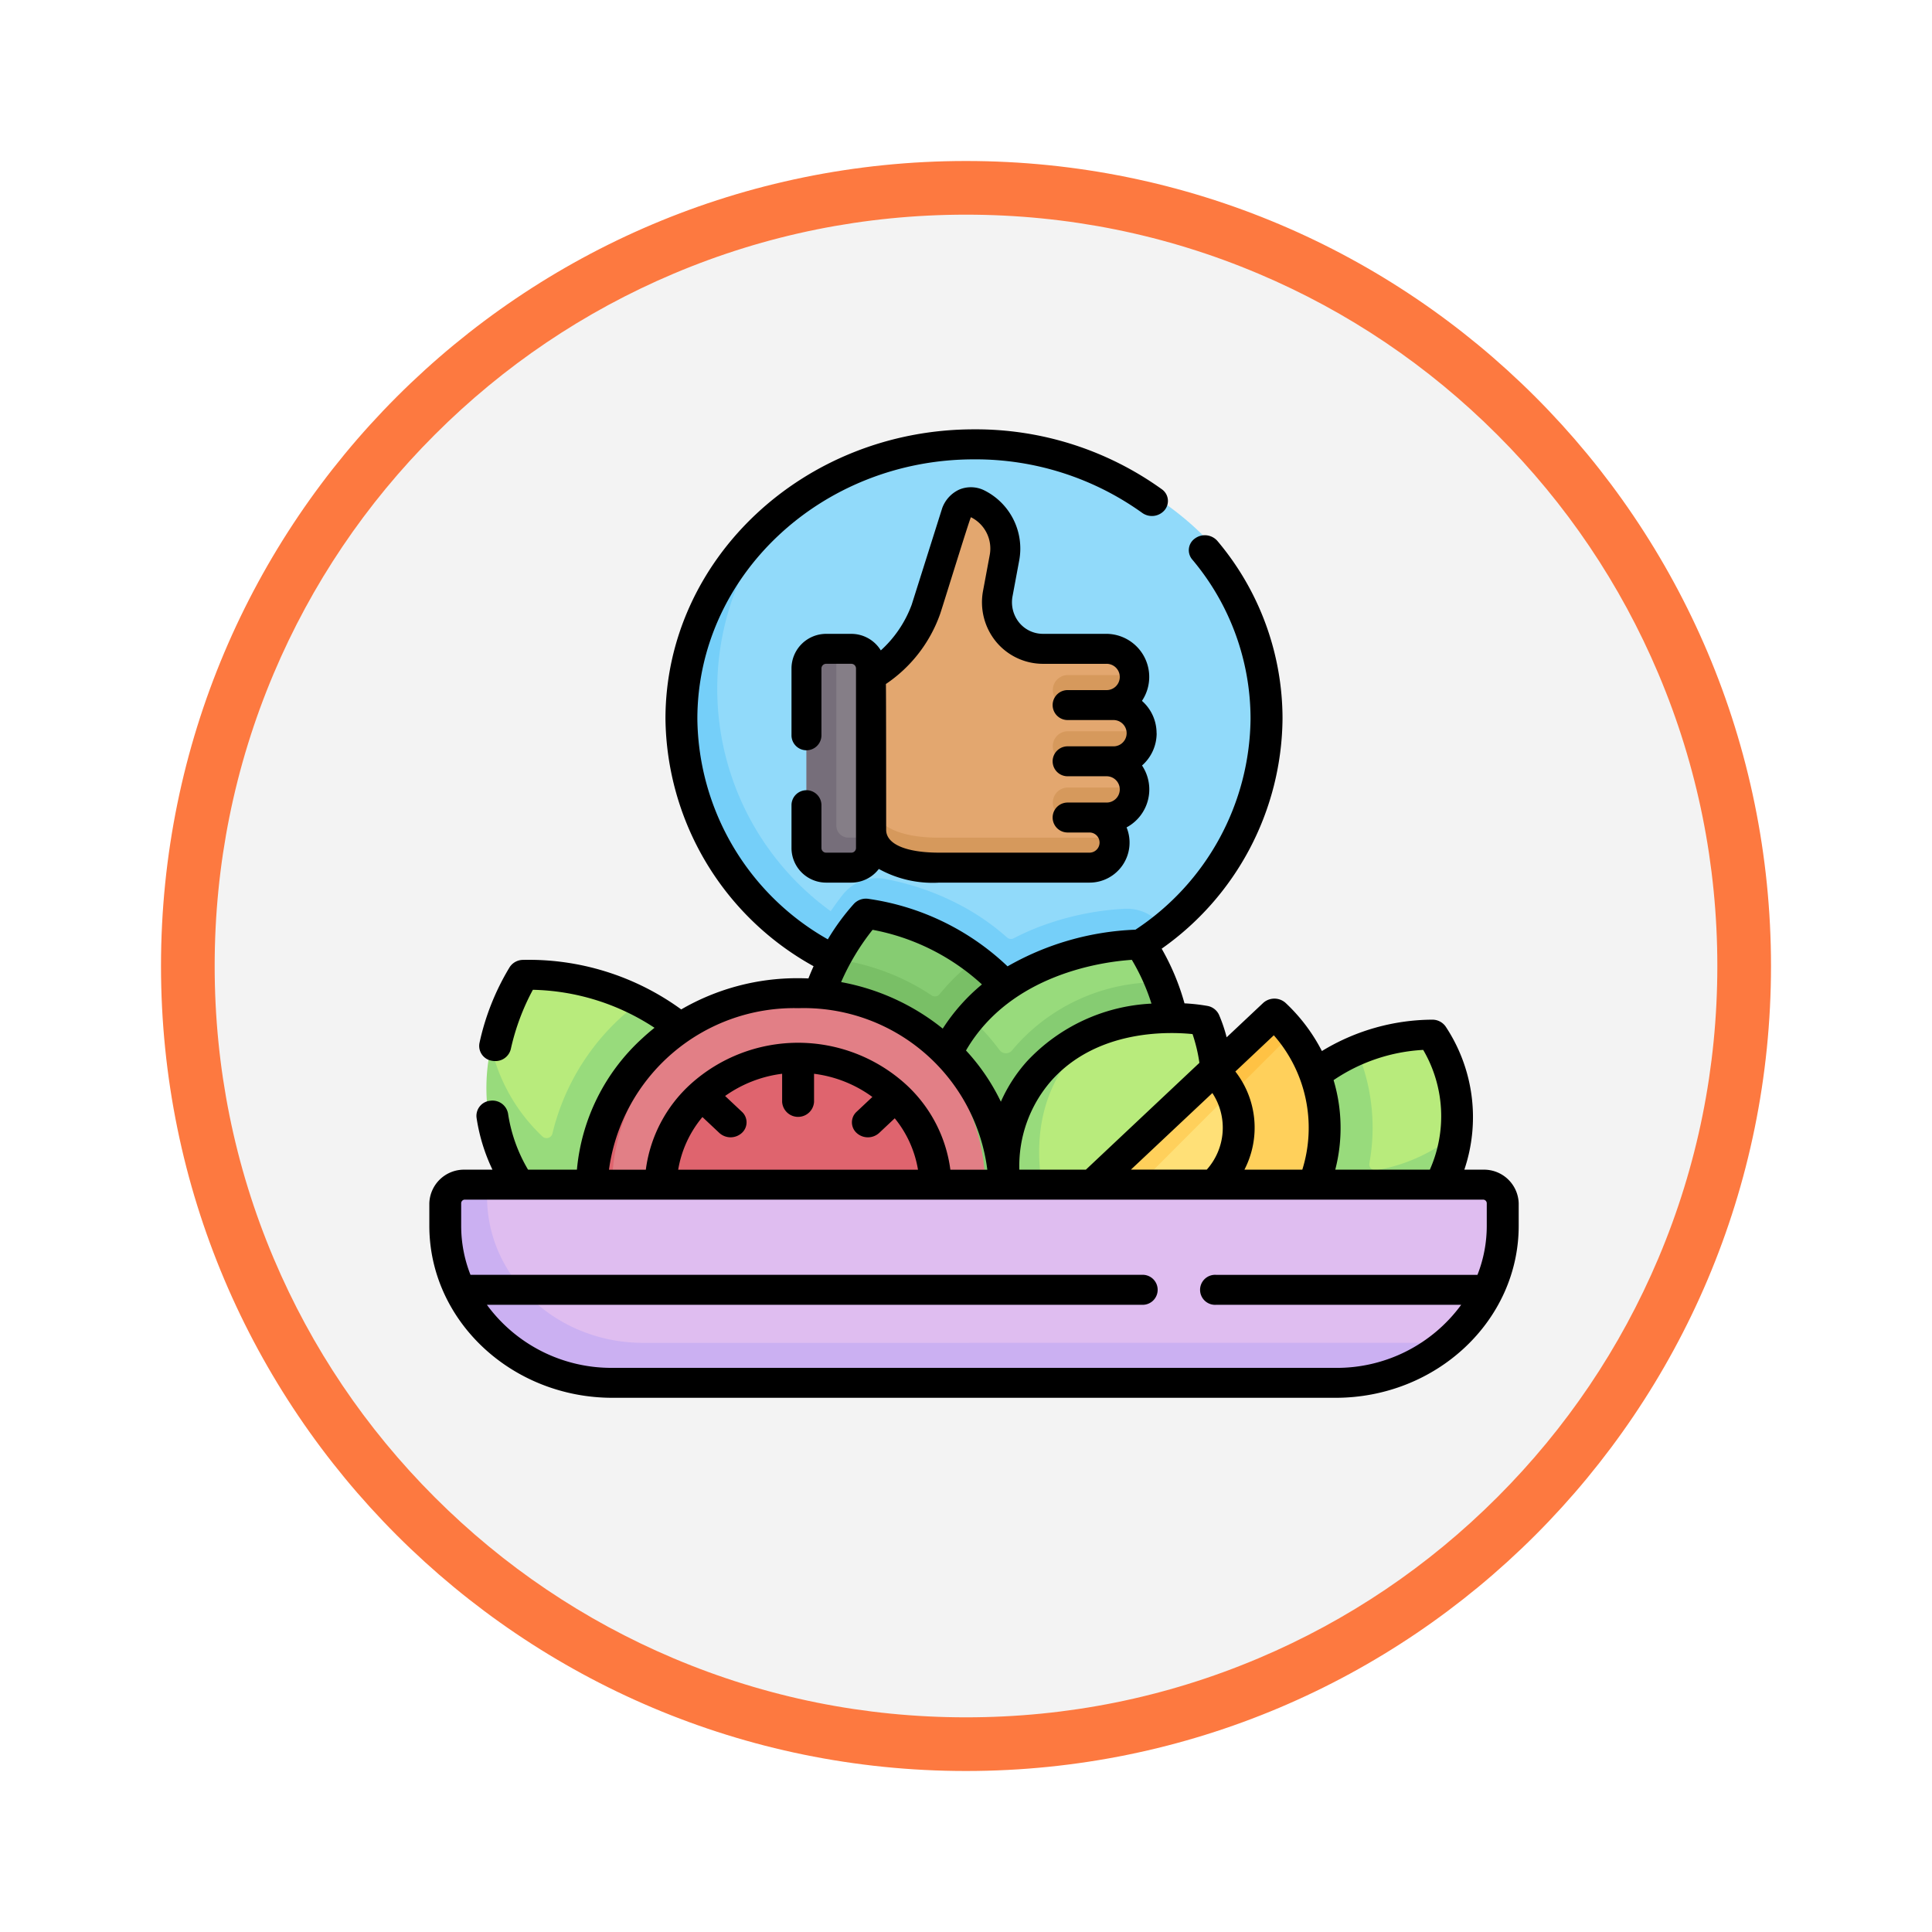 <svg xmlns="http://www.w3.org/2000/svg" xmlns:xlink="http://www.w3.org/1999/xlink" width="108" height="108" viewBox="0 0 108 108">
  <defs>
    <filter id="Trazado_982550" x="0" y="0" width="108" height="108" filterUnits="userSpaceOnUse">
      <feOffset dy="3" input="SourceAlpha"/>
      <feGaussianBlur stdDeviation="3" result="blur"/>
      <feFlood flood-opacity="0.161"/>
      <feComposite operator="in" in2="blur"/>
      <feComposite in="SourceGraphic"/>
    </filter>
  </defs>
  <g id="Grupo_1157252" data-name="Grupo 1157252" transform="translate(-201 -3103)">
    <g id="Grupo_1151784" data-name="Grupo 1151784" transform="translate(0 -1682)">
      <g id="Grupo_1150789" data-name="Grupo 1150789" transform="translate(0 3180)">
        <g transform="matrix(1, 0, 0, 1, 201, 1605)" filter="url(#Trazado_982550)">
          <g id="Trazado_982550-2" data-name="Trazado 982550" transform="translate(9 6)" fill="#f3f3f3">
            <path d="M 45 88.5 C 39.127 88.5 33.43 87.35 28.068 85.082 C 22.889 82.891 18.236 79.755 14.241 75.759 C 10.245 71.764 7.109 67.111 4.918 61.932 C 2.65 56.57 1.5 50.873 1.5 45 C 1.5 39.127 2.65 33.43 4.918 28.068 C 7.109 22.889 10.245 18.236 14.241 14.241 C 18.236 10.245 22.889 7.109 28.068 4.918 C 33.43 2.65 39.127 1.5 45 1.5 C 50.873 1.5 56.57 2.65 61.932 4.918 C 67.111 7.109 71.764 10.245 75.759 14.241 C 79.755 18.236 82.891 22.889 85.082 28.068 C 87.35 33.43 88.5 39.127 88.5 45 C 88.5 50.873 87.35 56.57 85.082 61.932 C 82.891 67.111 79.755 71.764 75.759 75.759 C 71.764 79.755 67.111 82.891 61.932 85.082 C 56.57 87.35 50.873 88.5 45 88.5 Z" stroke="none"/>
            <path d="M 45 3 C 39.329 3 33.829 4.11 28.653 6.299 C 23.652 8.415 19.16 11.443 15.302 15.302 C 11.443 19.16 8.415 23.652 6.299 28.653 C 4.11 33.829 3 39.329 3 45 C 3 50.671 4.11 56.171 6.299 61.347 C 8.415 66.348 11.443 70.84 15.302 74.698 C 19.16 78.557 23.652 81.585 28.653 83.701 C 33.829 85.89 39.329 87 45 87 C 50.671 87 56.171 85.89 61.347 83.701 C 66.348 81.585 70.84 78.557 74.698 74.698 C 78.557 70.84 81.585 66.348 83.701 61.347 C 85.89 56.171 87 50.671 87 45 C 87 39.329 85.89 33.829 83.701 28.653 C 81.585 23.652 78.557 19.16 74.698 15.302 C 70.84 11.443 66.348 8.415 61.347 6.299 C 56.171 4.11 50.671 3 45 3 M 45 0 C 69.853 0 90 20.147 90 45 C 90 69.853 69.853 90 45 90 C 20.147 90 0 69.853 0 45 C 0 20.147 20.147 0 45 0 Z" stroke="none" fill="#fd7940"/>
          </g>
        </g>
      </g>
    </g>
    <g id="seguridad-alimenticia" transform="translate(225 3113.5)">
      <g id="Grupo_1157250" data-name="Grupo 1157250" transform="translate(0.837 14.337)">
        <path id="Trazado_990251" data-name="Trazado 990251" d="M156.894,36.348c0-8.477-7.724-15.348-17.251-15.348a18.234,18.234,0,0,0-12.713,4.973s-.242.3-.382.443a13.856,13.856,0,0,0-3.6,9.932c0,8.477,7.165,14.724,16.693,14.724a17.308,17.308,0,0,0,10.618-3.113,2.982,2.982,0,0,1,.945-.221A14.622,14.622,0,0,0,156.894,36.348Z" transform="translate(-110.063 -21)" fill="#91dafa"/>
        <path id="Trazado_990252" data-name="Trazado 990252" d="M143.583,87.615A15.349,15.349,0,0,1,122.559,65.35,15.351,15.351,0,0,0,142.806,87.4a3.141,3.141,0,0,1,.777.214Z" transform="translate(-104.584 -60.399)" fill="#75cff9"/>
        <path id="Trazado_990253" data-name="Trazado 990253" d="M194.329,240.774A15.351,15.351,0,0,1,175,241.787a15.624,15.624,0,0,1,1.639-2.572,2.442,2.442,0,0,1,1.919-.925,2.416,2.416,0,0,1,.421.037,14.822,14.822,0,0,1,4.722,1.739,13.049,13.049,0,0,1,2.12,1.534.336.336,0,0,0,.38.047,13.706,13.706,0,0,1,1.321-.6,15.759,15.759,0,0,1,4.912-1.05l.1,0A2.47,2.47,0,0,1,194.329,240.774Z" transform="translate(-154.367 -214.035)" fill="#75cff9"/>
        <g id="Grupo_1157249" data-name="Grupo 1157249" transform="translate(20.242 3.237)">
          <path id="Trazado_990254" data-name="Trazado 990254" d="M219.443,62.915c0-.036.061-.108.061-.108a1.572,1.572,0,0,0-1.568-1.466h-.41A1.5,1.5,0,0,0,219,59.759c0-.036.1-.1.1-.1a1.572,1.572,0,0,0-1.568-1.466h-3.515a2.588,2.588,0,0,1-2.54-3.1l.371-1.991a2.787,2.787,0,0,0-1.5-3.012.85.85,0,0,0-1.181.494L207.446,56a6.865,6.865,0,0,1-3.069,3.684l.015,8.327c0,1.167,1.1,2.126,3.8,2.126h8.4c.773,0,1.252-.331,1.252-1.1a.78.78,0,0,1,.122-.277,1.4,1.4,0,0,0-1.374-1.126l.823-.117a1.432,1.432,0,0,0,1.539-1.433c0-.035.137-.127.137-.127a1.572,1.572,0,0,0-1.568-1.466l.328-.1C218.722,64.385,219.443,62.915,219.443,62.915Z" transform="translate(-200.771 -50.002)" fill="#e3a76f"/>
          <path id="Trazado_990255" data-name="Trazado 990255" d="M218.113,201.457a1.4,1.4,0,0,1-1.4,1.4h-8.4c-2.706,0-3.8-.945-3.8-2.113V199.07c0,1.168,1.1,2.113,3.8,2.113h9.773A1.387,1.387,0,0,1,218.113,201.457Z" transform="translate(-200.889 -182.43)" fill="#d6995c"/>
          <path id="Trazado_990256" data-name="Trazado 990256" d="M173.239,124.572a1.1,1.1,0,0,1,1.1-1.1l.446-.059h.945a1.1,1.1,0,0,1,1.1,1.1v9.46l-.185.345a1.1,1.1,0,0,1-1.1,1.1l-1.13-.009a1.1,1.1,0,0,1-1.1-1.1Z" transform="translate(-173.109 -115.22)" fill="#857e87"/>
          <path id="Trazado_990257" data-name="Trazado 990257" d="M175.788,133.974v.576a1.1,1.1,0,0,1-1.1,1.1h-1.521a1.1,1.1,0,0,1-1.1-1.1V124.514a1.1,1.1,0,0,1,1.1-1.1h.576V133.3a.67.67,0,0,0,.67.67Z" transform="translate(-172.07 -115.221)" fill="#766e7a"/>
          <g id="Grupo_1157248" data-name="Grupo 1157248" transform="translate(13.773 9.661)">
            <path id="Trazado_990258" data-name="Trazado 990258" d="M300.01,192.879c0,.035,0,.07,0,.106a1.572,1.572,0,0,1-1.572,1.572H296.3a.838.838,0,0,1-.838-.838h0a.838.838,0,0,1,.838-.838Z" transform="translate(-295.46 -186.591)" fill="#d6995c"/>
            <path id="Trazado_990259" data-name="Trazado 990259" d="M295.46,137.389h0a.838.838,0,0,1,.838-.838h3.712c0,.035,0,.07,0,.106a1.571,1.571,0,0,1-1.572,1.572H296.3A.838.838,0,0,1,295.46,137.389Z" transform="translate(-295.46 -136.549)" fill="#d6995c"/>
            <path id="Trazado_990260" data-name="Trazado 990260" d="M295.706,166.141a.838.838,0,0,1,.593-1.431h4.122c0,.035,0,.07,0,.106a1.571,1.571,0,0,1-1.532,1.571H296.3A.836.836,0,0,1,295.706,166.141Z" transform="translate(-295.46 -161.567)" fill="#d6995c"/>
          </g>
        </g>
        <path id="Trazado_990261" data-name="Trazado 990261" d="M182.95,256.3a.445.445,0,0,0-.425.161,13.591,13.591,0,0,0-1.5,2.381,9.307,9.307,0,0,1-.307,1.522,10.072,10.072,0,0,0-.387,7c2.177,5.992,8.929,6.987,8.929,6.987s4.41-5.449,2.357-11.1a9.162,9.162,0,0,0-2.437-3.463,6.4,6.4,0,0,1-.615-.9A12.489,12.489,0,0,0,182.95,256.3Z" transform="translate(-158.95 -230.029)" fill="#86cc72"/>
        <path id="Trazado_990262" data-name="Trazado 990262" d="M188.356,294.638s-6.751-.995-8.929-6.987a10.744,10.744,0,0,1,.695-8.52,12.745,12.745,0,0,1,5.165,1.99.333.333,0,0,0,.445-.062,11.887,11.887,0,0,1,1.929-1.882,10.1,10.1,0,0,1,3.053,4.359C192.766,289.189,188.356,294.638,188.356,294.638Z" transform="translate(-158.048 -250.317)" fill="#79bf66"/>
        <path id="Trazado_990263" data-name="Trazado 990263" d="M248.108,271.765a.445.445,0,0,0-.4-.215c-1.162.048-5.947.478-8.832,4.285a7.672,7.672,0,0,1-.457,1.485c-3.068,5.546.288,10.968.288,10.968s6.964-.236,9.858-5.468a10.126,10.126,0,0,0,.61-7.924,7.441,7.441,0,0,1-.155-1.24A12.155,12.155,0,0,0,248.108,271.765Z" transform="translate(-209.258 -243.582)" fill="#98db7c"/>
        <path id="Trazado_990264" data-name="Trazado 990264" d="M32.45,286.635a.445.445,0,0,0-.39.233,13.953,13.953,0,0,0-1.355,3.772s.006,1.274-.021,1.968a10.064,10.064,0,0,0,1.591,5.358c3.214,5.577,9.617,5.513,9.617,5.513s3.433-6.195.4-11.456a9.434,9.434,0,0,0-2.53-2.435,8.582,8.582,0,0,1-1.026-1.222A12.544,12.544,0,0,0,32.45,286.635Z" transform="translate(-28.091 -256.983)" fill="#b8eb7c"/>
        <path id="Trazado_990265" data-name="Trazado 990265" d="M40.53,305.8a10.168,10.168,0,0,0-3.556-3.656,12.865,12.865,0,0,0-4.6,7.14.336.336,0,0,1-.556.17,9.924,9.924,0,0,1-2.876-5.036,10.5,10.5,0,0,0,1.083,7.458c3.215,5.577,10.1,5.38,10.1,5.38S42.232,308.749,40.53,305.8Z" transform="translate(-26.329 -270.758)" fill="#98db7c"/>
        <path id="Trazado_990266" data-name="Trazado 990266" d="M246.655,299.574c-2.313,4.183-7.227,5.173-9.105,5.4-.472.057-.752.067-.752.067a10.413,10.413,0,0,1-.62-1.185c-.891-1.964-2.2-6.075.022-10.09a9.677,9.677,0,0,1,.766-1.178,12.856,12.856,0,0,1,1.418,1.607.445.445,0,0,0,.705.02l.115-.139a10.625,10.625,0,0,1,7.906-3.668A10.7,10.7,0,0,1,246.655,299.574Z" transform="translate(-207.349 -260.337)" fill="#86cc72"/>
        <path id="Trazado_990267" data-name="Trazado 990267" d="M103.958,306.927a10.821,10.821,0,0,0-10.022-10.8s-.522.036-.787.036c-5.969,0-10.076,4.784-10.076,10.764Z" transform="translate(-73.724 -265.416)" fill="#e27f86"/>
        <path id="Trazado_990268" data-name="Trazado 990268" d="M88.156,295.9a10.821,10.821,0,0,0-9.971,10.8H76.51A10.818,10.818,0,0,1,87.319,295.87C87.6,295.87,87.88,295.882,88.156,295.9Z" transform="translate(-68.807 -265.188)" fill="#df646e"/>
        <path id="Trazado_990269" data-name="Trazado 990269" d="M123.2,335.811a7.2,7.2,0,0,0-1.527-4.444l-.676-.5-.5-.692a7.166,7.166,0,0,0-3.666-1.535l-.837.273-.837-.273a7.162,7.162,0,0,0-3.6,1.482l-.423.855-.766.322a7.2,7.2,0,0,0-1.58,4.511Z" transform="translate(-96.451 -294.3)" fill="#df646e"/>
        <path id="Trazado_990270" data-name="Trazado 990270" d="M281.824,308.694a.444.444,0,0,0-.356-.291,10.678,10.678,0,0,0-5.215.573l-.788.41a7.757,7.757,0,0,0-2.253,2.012c-3.288,3.926-1.189,8.747-1.189,8.747s5.34,1.039,8.441-2.664a9.084,9.084,0,0,0,1.36-8.786Z" transform="translate(-239.428 -276.232)" fill="#b8eb7c"/>
        <path id="Trazado_990271" data-name="Trazado 990271" d="M277.665,324.076a11.063,11.063,0,0,1-7.255,1.529s-2.023-5.108,1.265-9.034a7.9,7.9,0,0,1,3.2-2.294,7.8,7.8,0,0,0-1.529,1.4c-3.287,3.926-1.265,9.034-1.265,9.034A11.882,11.882,0,0,0,277.665,324.076Z" transform="translate(-238.214 -281.54)" fill="#98db7c"/>
        <path id="Trazado_990272" data-name="Trazado 990272" d="M403.543,316.879a.443.443,0,0,0-.4-.225,10.2,10.2,0,0,0-4.162,1.073s-.795.657-1.215.989a6.882,6.882,0,0,0-1.9,1.953c-2.4,4.164.3,8.554.3,8.554s5.012-.145,7.277-4.074a8.622,8.622,0,0,0,.739-1.426c.212-.63.541-1.772.541-1.772A9.31,9.31,0,0,0,403.543,316.879Z" transform="translate(-347.885 -283.651)" fill="#b8eb7c"/>
        <path id="Trazado_990273" data-name="Trazado 990273" d="M399.6,332.375a11.059,11.059,0,0,0-.618-6.109,7.644,7.644,0,0,0-3.116,2.942c-2.4,4.165.3,8.554.3,8.554h.043c.105,0,.4-.019.819-.073h0c1.593-.209,4.984-1,6.681-3.942a7.624,7.624,0,0,0,1.012-3.253,9.578,9.578,0,0,1-4.727,2.274A.335.335,0,0,1,399.6,332.375Z" transform="translate(-347.887 -292.191)" fill="#98db7c"/>
        <path id="Trazado_990274" data-name="Trazado 990274" d="M285.312,321.961a8.7,8.7,0,0,0,12.487-.121,9.038,9.038,0,0,0,1.02-11.543s-.46-.416-.714-.7a.446.446,0,0,0-.646-.014Z" transform="translate(-251.424 -277.255)" fill="#ffd05b"/>
        <path id="Trazado_990275" data-name="Trazado 990275" d="M296.819,308.853l-12.548,12.561a9.09,9.09,0,0,1-1.211-1.018l6.714-5.471,2.84-4.1,2.86-2.865a.446.446,0,0,1,.646.013A8.964,8.964,0,0,1,296.819,308.853Z" transform="translate(-249.54 -275.811)" fill="#ffc244"/>
        <path id="Trazado_990276" data-name="Trazado 990276" d="M311.594,341.057a4.508,4.508,0,0,0,6.369-6.381l-2.863,3.851Z" transform="translate(-274.991 -299.662)" fill="#ffe077"/>
        <path id="Trazado_990277" data-name="Trazado 990277" d="M318.875,336l-5.969,5.975a4.484,4.484,0,0,1-1.316-.915l6.369-6.381a4.49,4.49,0,0,1,.915,1.321Z" transform="translate(-275.009 -299.661)" fill="#ffd05b"/>
        <path id="Trazado_990278" data-name="Trazado 990278" d="M60.115,402.266l-39.538.24c-5.177,0-9.167-3.42-9.167-8.268v-1.265a1.073,1.073,0,0,1,1.106-1.036l.812-.18h55.76a1.073,1.073,0,0,1,1.106,1.036v1.265a8.259,8.259,0,0,1-.466,2.741l-.767.908-.037.766a8.962,8.962,0,0,1-1.857,2.13s-4.552,1.663-6.951,1.663Z" transform="translate(-10.974 -350.372)" fill="#dfbdf0"/>
        <path id="Trazado_990279" data-name="Trazado 990279" d="M63.792,400.6a9.754,9.754,0,0,1-6.266,2.232H16.9a9.54,9.54,0,0,1-8.129-4.362l.12-.944-.927-.73a8.238,8.238,0,0,1-.468-2.742v-1.264a1.074,1.074,0,0,1,1.11-1.036H9.892v.7c0,4.5,3.908,8.149,8.729,8.149Z" transform="translate(-7.5 -350.373)" fill="#cbb0f2"/>
      </g>
      <g id="Grupo_1157251" data-name="Grupo 1157251" transform="translate(0 13.5)">
        <path id="Trazado_990280" data-name="Trazado 990280" d="M184.983,56.252a2.4,2.4,0,0,0-.817-1.806,2.408,2.408,0,0,0-2-3.747h-3.515a1.714,1.714,0,0,1-1.343-.622,1.805,1.805,0,0,1-.374-1.492l.371-1.991a3.635,3.635,0,0,0-1.957-3.917,1.687,1.687,0,0,0-1.392-.044A1.831,1.831,0,0,0,173,43.671l-1.706,5.4a6.458,6.458,0,0,1-1.726,2.554,1.934,1.934,0,0,0-1.648-.925h-1.41a1.938,1.938,0,0,0-1.935,1.935v3.736a.837.837,0,1,0,1.674,0V52.635a.261.261,0,0,1,.261-.261h1.41a.261.261,0,0,1,.261.261V62.671a.261.261,0,0,1-.261.261h-1.41a.261.261,0,0,1-.261-.261V60.278a.837.837,0,1,0-1.674,0v2.393a1.938,1.938,0,0,0,1.935,1.935h1.41a1.931,1.931,0,0,0,1.537-.764,6.215,6.215,0,0,0,3.379.764h8.4a2.238,2.238,0,0,0,2.07-3.087,2.407,2.407,0,0,0,.864-3.46,2.4,2.4,0,0,0,.817-1.806Zm-2.409.735H180.01a.837.837,0,1,0,0,1.674h2.154a.735.735,0,1,1,0,1.469H180.01a.837.837,0,1,0,0,1.674h1.223a.563.563,0,0,1,0,1.127h-8.4c-1.857,0-2.966-.477-2.966-1.275,0,0,0-7.95-.015-8.153a7.886,7.886,0,0,0,3.019-3.88c.029-.037,1.683-5.419,1.735-5.443a1.955,1.955,0,0,1,1.051,2.108l-.371,1.991a3.474,3.474,0,0,0,.732,2.869,3.406,3.406,0,0,0,2.631,1.227h3.515a.735.735,0,1,1,0,1.469H180.01a.837.837,0,1,0,0,1.674h2.565a.735.735,0,1,1,0,1.47Z" transform="translate(-144.33 -39.267)"/>
        <path id="Trazado_990281" data-name="Trazado 990281" d="M58.9,54.886H57.857a9.161,9.161,0,0,0-1.05-8.01.907.907,0,0,0-.719-.376,11.97,11.97,0,0,0-6.193,1.754,9.849,9.849,0,0,0-2.024-2.685.934.934,0,0,0-1.263,0L44.57,47.486a8.384,8.384,0,0,0-.431-1.267.882.882,0,0,0-.638-.487,10.376,10.376,0,0,0-1.287-.144,13.286,13.286,0,0,0-1.276-3.056,15.885,15.885,0,0,0,6.756-12.846,15.408,15.408,0,0,0-3.638-9.944A.932.932,0,0,0,42.8,19.6a.8.8,0,0,0-.155,1.175,13.813,13.813,0,0,1,3.261,8.914,14.278,14.278,0,0,1-6.434,11.781,15.574,15.574,0,0,0-7.149,2.049,14.2,14.2,0,0,0-7.813-3.778.924.924,0,0,0-.769.276,12.773,12.773,0,0,0-1.465,1.993,14.347,14.347,0,0,1-7.293-12.321c0-8,6.936-14.511,15.462-14.511a15.977,15.977,0,0,1,9.406,2.993.931.931,0,0,0,1.251-.154.8.8,0,0,0-.164-1.174A17.824,17.824,0,0,0,30.448,13.5C20.938,13.5,13.2,20.761,13.2,29.686A16.015,16.015,0,0,0,21.48,43.512q-.15.329-.289.683-.287-.012-.575-.013a12.924,12.924,0,0,0-6.535,1.745A14.479,14.479,0,0,0,5.2,43.159a.9.9,0,0,0-.706.4,13.769,13.769,0,0,0-1.692,4.251.84.84,0,0,0,.7.988.946.946,0,0,0,.179.017.881.881,0,0,0,.873-.67A12.806,12.806,0,0,1,5.788,44.83a12.851,12.851,0,0,1,6.8,2.124q-.352.281-.684.589A11.308,11.308,0,0,0,8.25,54.886H5.519A8.667,8.667,0,0,1,4.4,51.747.884.884,0,0,0,3.4,51.033a.848.848,0,0,0-.761.945,10.219,10.219,0,0,0,.89,2.908H2a1.939,1.939,0,0,0-2,1.873v1.264c0,5.3,4.6,9.615,10.245,9.615H50.651c5.649,0,10.245-4.313,10.245-9.615V56.759a1.939,1.939,0,0,0-2-1.873Zm-3.345-6.7a7.338,7.338,0,0,1,.374,6.7H50.642a9.315,9.315,0,0,0-.094-5.006A9.862,9.862,0,0,1,55.555,48.19Zm-8.348-.813A7.837,7.837,0,0,1,48.8,54.886H45.564a5.113,5.113,0,0,0-.507-5.488Zm-3.435,3.229a3.517,3.517,0,0,1-.312,4.28H39.22Zm-.724-1.689L36.7,54.886H32.982a7.227,7.227,0,0,1,1.794-4.98c2.555-2.863,6.528-2.738,7.888-2.6A8.984,8.984,0,0,1,43.048,48.917Zm-3.78-5.761a11.582,11.582,0,0,1,1.1,2.451,10.192,10.192,0,0,0-6.959,3.224,8.556,8.556,0,0,0-1.46,2.26A11.578,11.578,0,0,0,30,48.223l.029-.05c2.5-4.241,7.646-4.911,9.235-5.017ZM24.78,41.477a12.421,12.421,0,0,1,6.111,3.053A10.727,10.727,0,0,0,28.7,47,12.7,12.7,0,0,0,23.019,44.4a13.073,13.073,0,0,1,1.761-2.926Zm-4.163,4.381a10.342,10.342,0,0,1,10.575,9.029H29.126a7.833,7.833,0,0,0-2.512-4.792,8.965,8.965,0,0,0-12,0,7.833,7.833,0,0,0-2.512,4.792H10.042A10.446,10.446,0,0,1,20.617,45.857Zm-5.35,6.086.943.887a.934.934,0,0,0,1.261,0,.8.8,0,0,0,0-1.184l-.937-.881a7,7,0,0,1,3.188-1.242V51.1a.894.894,0,0,0,1.784,0V49.525a6.994,6.994,0,0,1,3.26,1.295l-.881.828a.8.8,0,0,0,0,1.184.934.934,0,0,0,1.261,0l.871-.819a6.156,6.156,0,0,1,1.3,2.875H13.911A6.166,6.166,0,0,1,15.267,51.943Zm35.384,14.02H10.245a8.617,8.617,0,0,1-7.028-3.526h36.6a.839.839,0,1,0,0-1.674H2.3a7.472,7.472,0,0,1-.52-2.741V56.759A.205.205,0,0,1,2,56.56H58.9a.205.205,0,0,1,.211.2v1.264a7.473,7.473,0,0,1-.52,2.741H43.982a.839.839,0,1,0,0,1.674h13.7a8.617,8.617,0,0,1-7.028,3.526Z" transform="translate(0 -13.5)"/>
      </g>
    </g>
  </g>
</svg>
